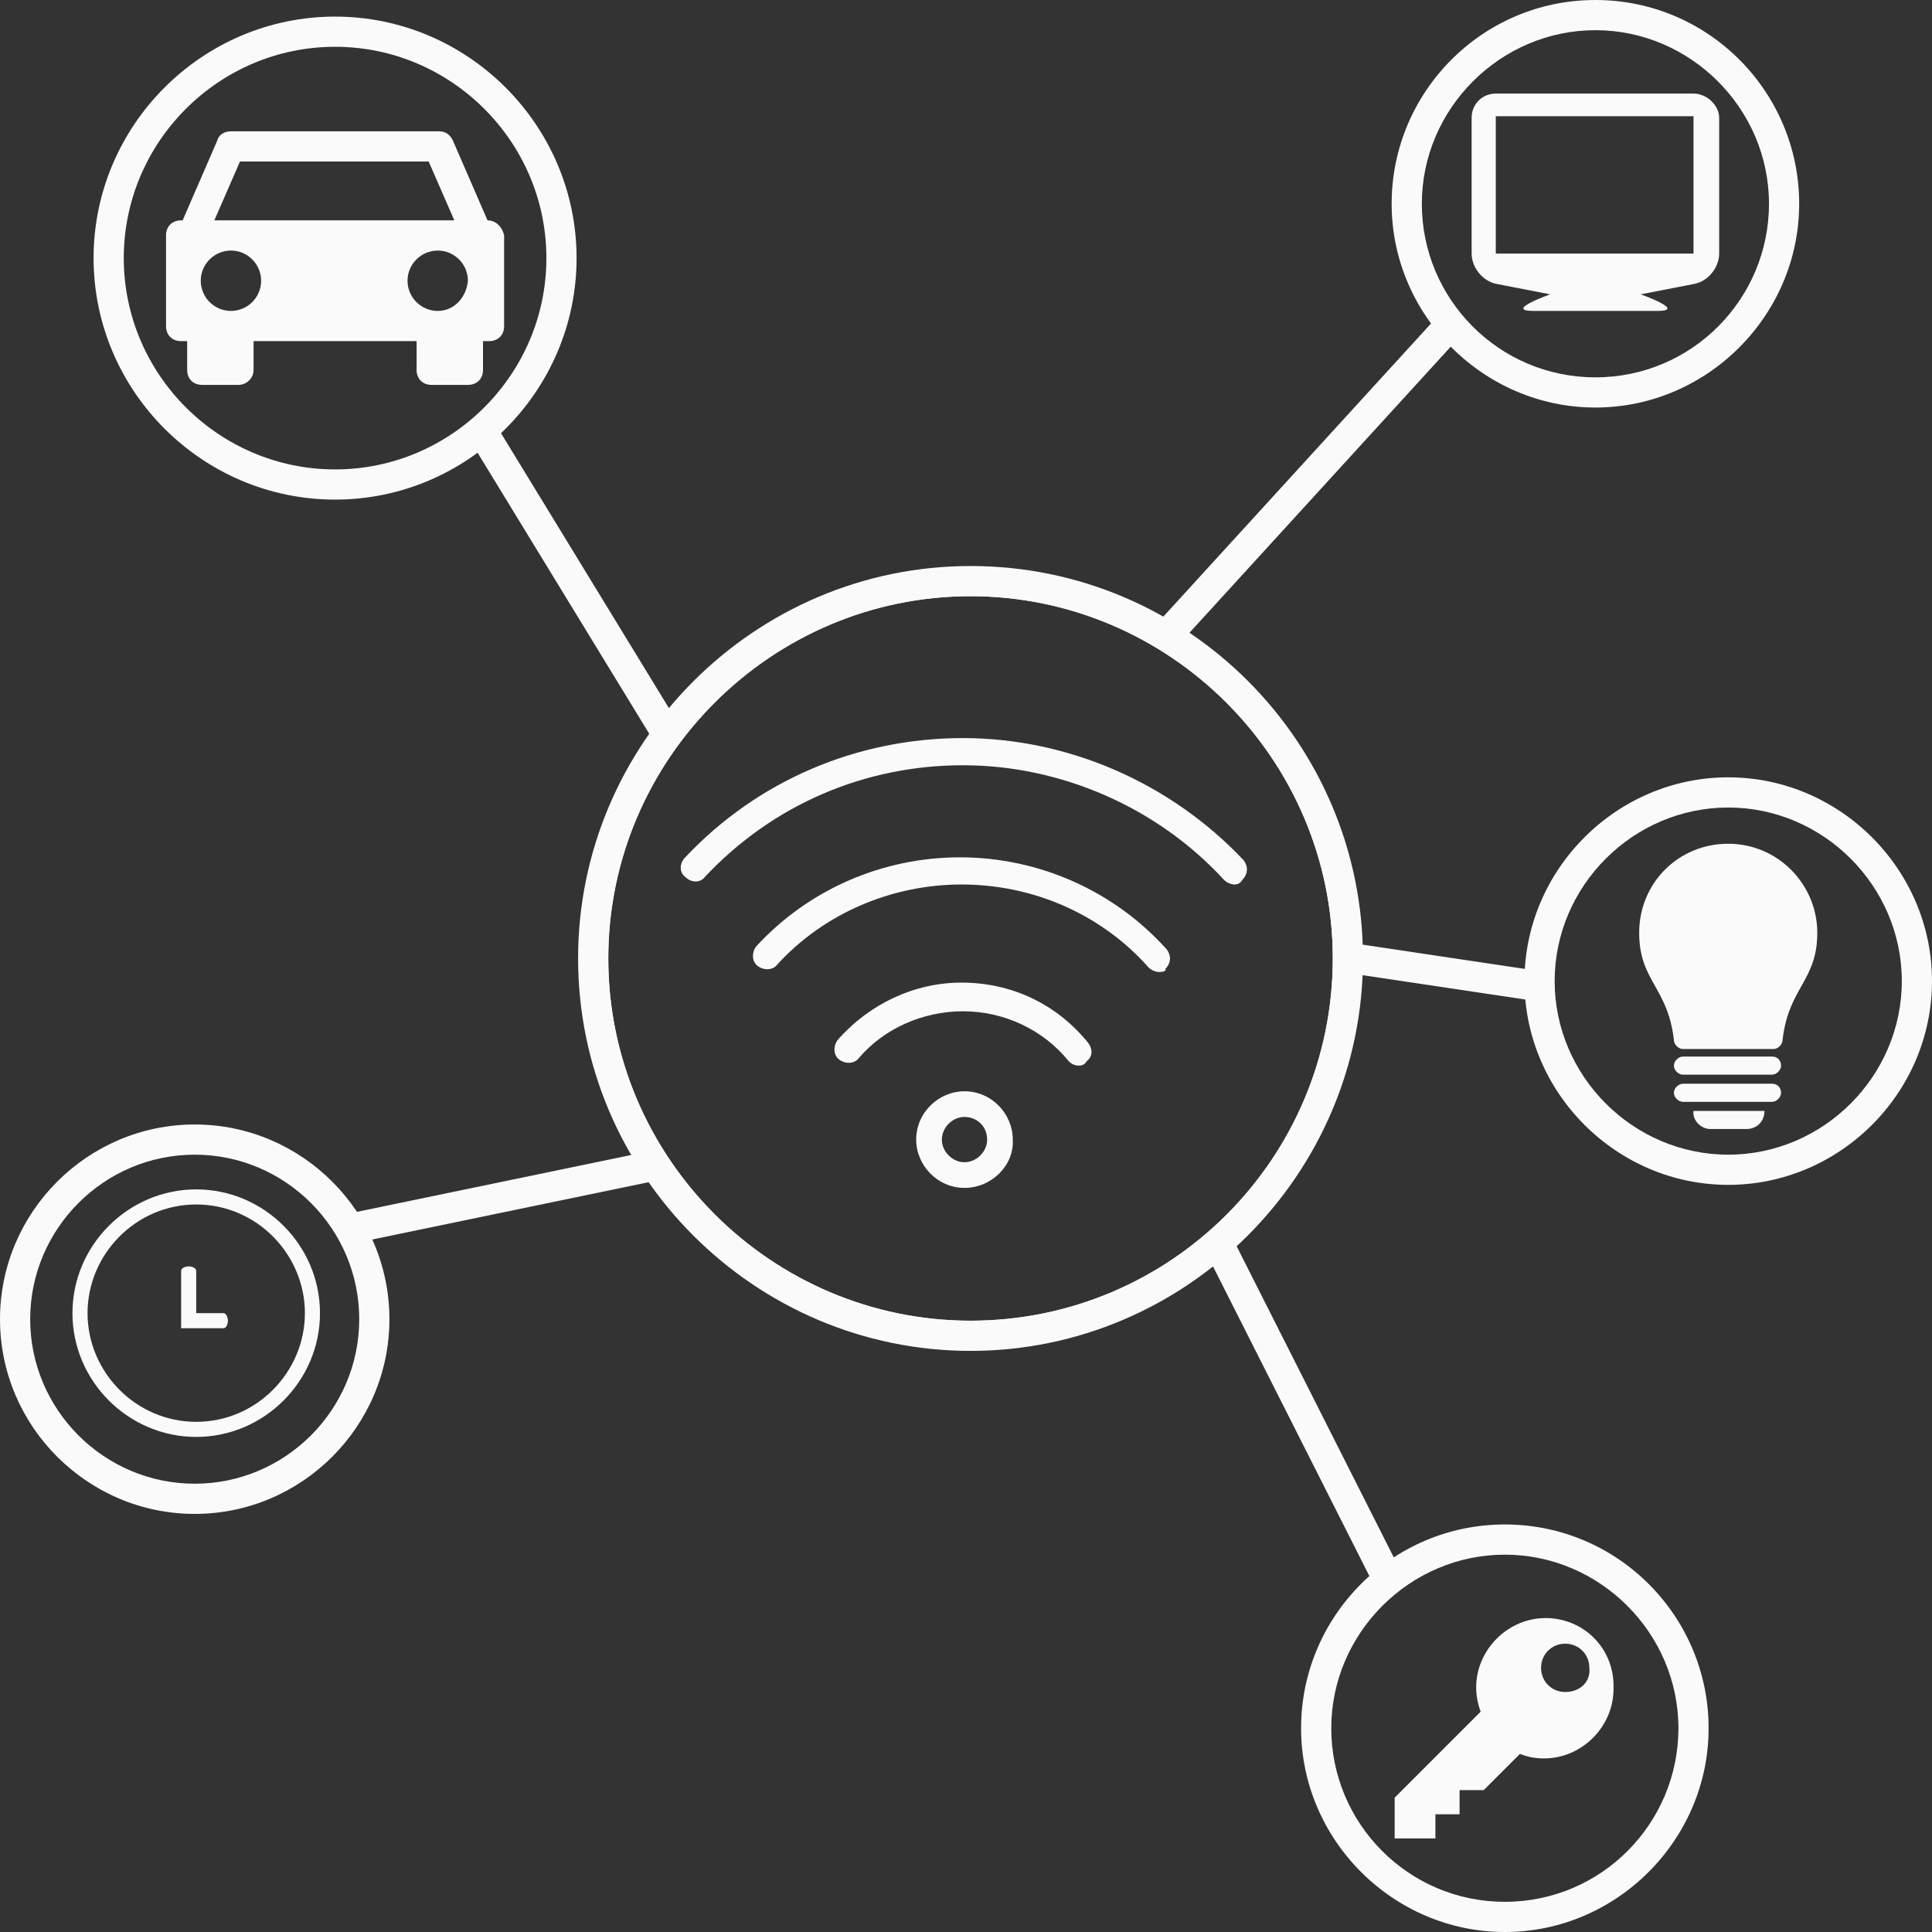 <?xml version="1.0" encoding="utf-8"?>
<!-- Generator: Adobe Illustrator 18.1.1, SVG Export Plug-In . SVG Version: 6.00 Build 0)  -->
<svg version="1.1" id="IoT_x5F_w" xmlns="http://www.w3.org/2000/svg" xmlns:xlink="http://www.w3.org/1999/xlink" x="0px" y="0px"	 viewBox="0 0 128 128" enable-background="new 0 0 128 128" xml:space="preserve"><rect x="0" y="0" width="128" height="128" fill="#333333" stroke="none"/><g>	<path fill="#FAFAFA" d="M64.3,38.5c-13.8,0-25,11.2-25,25s11.2,25,25,25c13.8,0,25-11.2,25-25S78.1,38.5,64.3,38.5z M64.3,87.5		c-13.2,0-24-10.8-24-24c0-13.2,10.8-24,24-24c13.2,0,24,10.8,24,24C88.3,76.7,77.6,87.5,64.3,87.5z"/>	<path fill="#FAFAFA" d="M64.3,37.5c-14.3,0-26,11.7-26,26c0,14.3,11.7,26,26,26c14.3,0,26-11.7,26-26		C90.3,49.2,78.7,37.5,64.3,37.5z M64.3,87.5c-13.2,0-24-10.8-24-24c0-13.2,10.8-24,24-24c13.2,0,24,10.8,24,24		C88.3,76.7,77.6,87.5,64.3,87.5z"/></g><g>			<rect x="85.5" y="18.5" transform="matrix(0.738 0.674 -0.674 0.738 44.249 -49.923)" fill="#FAFAFA" width="2" height="27.2"/></g><g>			<rect x="73.9" y="92.5" transform="matrix(0.451 0.893 -0.893 0.451 130.906 -25.735)" fill="#FAFAFA" width="25" height="2"/></g><g>			<rect x="89.3" y="63.4" transform="matrix(0.989 0.148 -0.148 0.989 10.608 -13.443)" fill="#FAFAFA" width="12.4" height="2"/></g><g>			<rect x="26.2" y="37.6" transform="matrix(0.521 0.853 -0.853 0.521 51.161 -13.982)" fill="#FAFAFA" width="23.6" height="2"/></g><g>			<rect x="32.3" y="68.9" transform="matrix(0.203 0.979 -0.979 0.203 104.161 30.612)" fill="#FAFAFA" width="2" height="20.7"/></g><g>	<g>		<path fill="#FAFAFA" d="M105.7,27c-7.4,0-13.5-6.1-13.5-13.5S98.2,0,105.7,0s13.5,6.1,13.5,13.5S113.1,27,105.7,27z M105.7,2			c-6.3,0-11.5,5.2-11.5,11.5S99.3,25,105.7,25s11.5-5.2,11.5-11.5S112,2,105.7,2z"/>	</g></g><g>	<g>		<path fill="#FAFAFA" d="M114.5,78.5c-7.4,0-13.5-6.1-13.5-13.5c0-7.4,6.1-13.5,13.5-13.5S128,57.6,128,65			C128,72.4,121.9,78.5,114.5,78.5z M114.5,53.5c-6.3,0-11.5,5.2-11.5,11.5c0,6.3,5.2,11.5,11.5,11.5S126,71.3,126,65			C126,58.7,120.8,53.5,114.5,53.5z"/>	</g></g><g>	<g>		<path fill="#FAFAFA" d="M99.7,128c-7.4,0-13.5-6.1-13.5-13.5S92.2,101,99.7,101s13.5,6.1,13.5,13.5S107.1,128,99.7,128z M99.7,103			c-6.3,0-11.5,5.2-11.5,11.5S93.3,126,99.7,126s11.5-5.2,11.5-11.5S106,103,99.7,103z"/>	</g></g><g>	<g>		<path fill="#FAFAFA" d="M12.9,100.3C5.8,100.3,0,94.5,0,87.4s5.8-12.9,12.9-12.9s12.9,5.8,12.9,12.9S20,100.3,12.9,100.3z			 M12.9,76.5C6.9,76.5,2,81.4,2,87.4s4.9,10.9,10.9,10.9s10.9-4.9,10.9-10.9S18.9,76.5,12.9,76.5z"/>	</g></g><g>	<g>		<path fill="#FAFAFA" d="M22.2,33.1c-8.8,0-16-7.2-16-16s7.2-16,16-16s16,7.2,16,16S31,33.1,22.2,33.1z M22.2,3.1			c-7.7,0-14,6.3-14,14s6.3,14,14,14s14-6.3,14-14S29.9,3.1,22.2,3.1z"/>	</g></g><g>	<path fill="#FAFAFA" d="M71.5,70.6c-0.3,0-0.5-0.1-0.7-0.3c-1.7-2.1-4.3-3.3-7-3.3c-2.6,0-5.2,1.1-6.9,3.1		c-0.3,0.4-0.9,0.4-1.3,0.1c-0.4-0.3-0.4-0.9-0.1-1.3c2.1-2.4,5.1-3.8,8.2-3.8c3.3,0,6.3,1.4,8.4,4c0.3,0.4,0.3,0.9-0.1,1.2		C71.9,70.5,71.7,70.6,71.5,70.6L71.5,70.6z M71.5,70.6"/></g><g>	<path fill="#FAFAFA" d="M76.8,64.4c-0.2,0-0.5-0.1-0.7-0.3c-3.1-3.5-7.6-5.5-12.4-5.5c-4.6,0-9.1,1.9-12.2,5.3		c-0.3,0.4-0.9,0.4-1.3,0.1c-0.4-0.3-0.4-0.9-0.1-1.3c3.5-3.8,8.4-5.9,13.5-5.9c5.2,0,10.2,2.2,13.7,6.1c0.3,0.4,0.3,0.9-0.1,1.3		C77.3,64.3,77.1,64.4,76.8,64.4L76.8,64.4z M76.8,64.4"/></g><g>	<path fill="#FAFAFA" d="M81.8,58.6c-0.2,0-0.5-0.1-0.7-0.3c-4.4-4.8-10.8-7.6-17.3-7.6c-6.5,0-12.6,2.6-17.1,7.4		c-0.3,0.4-0.9,0.4-1.3,0c-0.4-0.3-0.4-0.9,0-1.3c4.8-5.1,11.4-7.9,18.4-7.9c7,0,13.8,3,18.6,8.1c0.3,0.4,0.3,0.9-0.1,1.3		C82.2,58.5,82,58.6,81.8,58.6L81.8,58.6z M81.8,58.6"/></g><g>	<path fill="#FAFAFA" d="M63.9,78.7c-1.8,0-3.2-1.5-3.2-3.2c0-1.8,1.5-3.2,3.2-3.2c1.8,0,3.2,1.5,3.2,3.2		C67.2,77.2,65.7,78.7,63.9,78.7L63.9,78.7z M63.9,74c-0.8,0-1.5,0.7-1.5,1.5c0,0.8,0.7,1.5,1.5,1.5c0.8,0,1.5-0.7,1.5-1.5		C65.4,74.6,64.7,74,63.9,74L63.9,74z M63.9,74"/></g><g>	<g>		<path fill="#FAFAFA" d="M32.3,14.6L32.3,14.6L30,9.3c-0.2-0.4-0.5-0.6-0.9-0.6H15.3c-0.4,0-0.8,0.2-0.9,0.6l-2.3,5.3H12c-0.6,0-1,0.4-1,1v6c0,0.6,0.4,1,1,1h0.4v1.9c0,0.6,0.4,1,1,1h2.4c0.5,0,1-0.4,1-1v-1.9h10.8v1.9c0,0.6,0.4,1,1,1H31c0.6,0,1-0.4,1-1v-1.9h0.4c0.6,0,1-0.4,1-1v-6C33.3,15.1,32.9,14.6,32.3,14.6L32.3,14.6z M15.9,10.7h12.5l1.7,3.9H14.2L15.9,10.7zM15.3,20.6c-1.1,0-2-0.9-2-2c0-1.1,0.9-2,2-2c1.1,0,2,0.9,2,2C17.3,19.7,16.4,20.6,15.3,20.6L15.3,20.6z M29,20.6c-1.1,0-2-0.9-2-2c0-1.1,0.9-2,2-2c1.1,0,2,0.9,2,2C30.9,19.7,30.1,20.6,29,20.6L29,20.6z M29,20.6"/></g></g><g><path fill="#fafafa" d="M112.2,6.2H99.1c-0.9,0-1.6,0.7-1.6,1.6v9c0,0.9,0.7,1.8,1.6,2l3.6,0.7c0,0-3.1,1.1-1.1,1.1h8.2c2,0-1.1-1.1-1.1-1.1l3.6-0.7c0.9-0.2,1.6-1.1,1.6-2v-9C113.9,7,113.1,6.2,112.2,6.2L112.2,6.2z M112.2,16.8H99.1V7.7h13.1V16.8zM112.2,16.8"/></g><g><g><g><path fill="#FAFAFA" d="M120.4,61.8c0,3.2-1.9,3.6-2.3,7.1c0,0.3-0.3,0.6-0.6,0.6h-6c-0.3,0-0.6-0.3-0.6-0.6h0c-0.4-3.5-2.3-3.9-2.3-7.1c0-3.3,2.6-5.9,5.9-5.9S120.4,58.6,120.4,61.8L120.4,61.8z M117.4,70h-5.9c-0.3,0-0.6,0.3-0.6,0.6s0.3,0.6,0.6,0.6h5.9c0.3,0,0.6-0.3,0.6-0.6S117.8,70,117.4,70L117.4,70z M117.4,71.8h-5.9c-0.3,0-0.6,0.3-0.6,0.6c0,0.3,0.3,0.6,0.6,0.6h5.9c0.3,0,0.6-0.3,0.6-0.6C118,72.1,117.8,71.8,117.4,71.8L117.4,71.8z M113.3,74.8h2.4c0.7,0,1.2-0.5,1.2-1.2h-4.7C112.1,74.2,112.7,74.8,113.3,74.8L113.3,74.8z M113.3,74.8"/></g></g></g><g><g><g><path fill="#FAFAFA" d="M14.8,87H13v-2.8c0-0.2-0.3-0.3-0.5-0.3c-0.2,0-0.5,0.1-0.5,0.3V88h2.8c0.2,0,0.3-0.3,0.3-0.5C15.1,87.3,15,87,14.8,87z M14.8,87H13v-2.8c0-0.2-0.3-0.3-0.5-0.3c-0.2,0-0.5,0.1-0.5,0.3V88h2.8c0.2,0,0.3-0.3,0.3-0.5C15.1,87.3,15,87,14.8,87z M14.8,87H13v-2.8c0-0.2-0.3-0.3-0.5-0.3c-0.2,0-0.5,0.1-0.5,0.3V88h2.8c0.2,0,0.3-0.3,0.3-0.5C15.1,87.3,15,87,14.8,87z"/></g></g></g><g><g><path fill="#FAFAFA" d="M102.4,107.2c-2.5,0-4.6,2.1-4.6,4.6c0,0.5,0.1,1.1,0.3,1.6l-5.7,5.7v2.7h2.7v-1.6h1.6v-1.6h1.6l2.4-2.4c0.5,0.2,1,0.3,1.6,0.3c2.5,0,4.6-2.1,4.6-4.6C107,109.2,104.9,107.2,102.4,107.2L102.4,107.2z M103.7,112.1c-0.9,0-1.6-0.7-1.6-1.6c0-0.9,0.7-1.6,1.6-1.6c0.9,0,1.6,0.7,1.6,1.6C105.4,111.4,104.7,112.1,103.7,112.1L103.7,112.1zM103.7,112.1"/></g></g><g><path fill="#FAFAFA" d="M13,95.2c-4.5,0-8.2-3.7-8.2-8.2s3.7-8.2,8.2-8.2s8.2,3.7,8.2,8.2S17.5,95.2,13,95.2z M13,79.8c-4,0-7.2,3.3-7.2,7.2S9,94.2,13,94.2s7.2-3.3,7.2-7.2S17,79.8,13,79.8z"/></g></svg>
